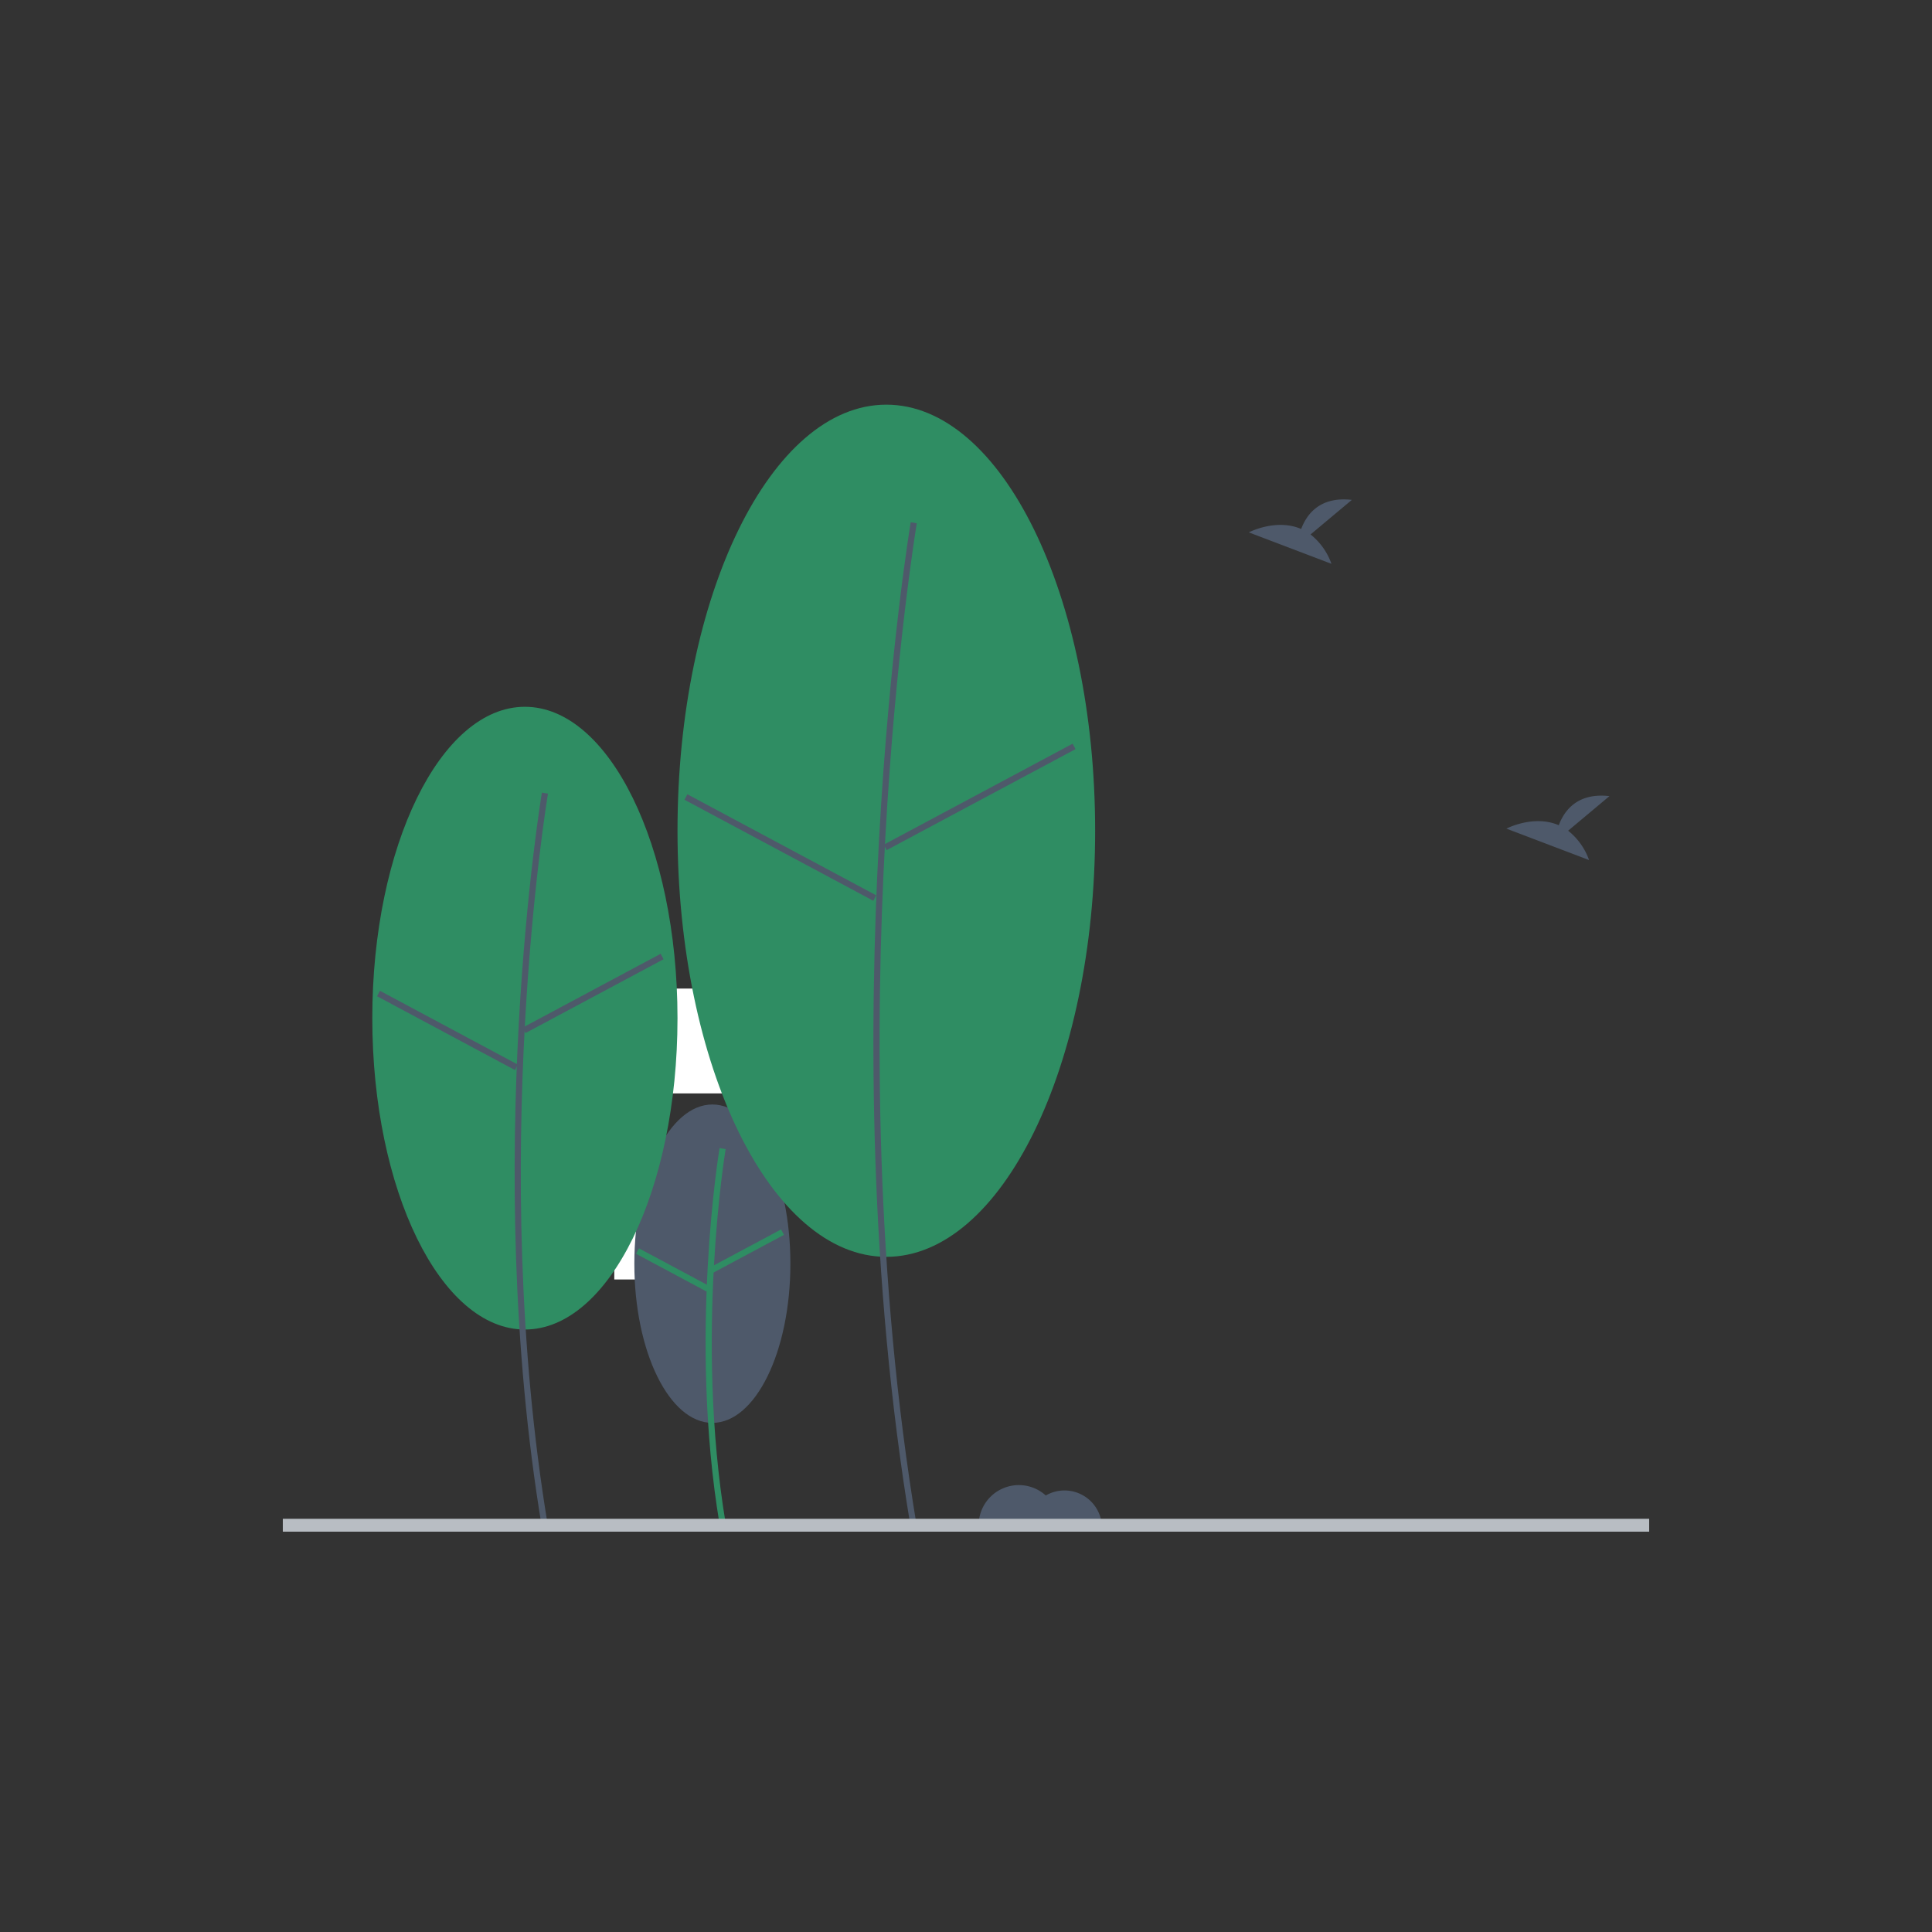<svg width="150" height="150" fill="none" xmlns="http://www.w3.org/2000/svg"><rect width="100%" height="100%" fill="#333333" stroke="none"/><path d="M57.05 91.068h-9.357v8.27h9.357v-8.27zM57.05 76.752h-9.357v8.14h9.357v-8.14z" fill="#fff"/><path d="M55.308 110.472c3.346 0 6.058-5.534 6.058-12.36s-2.712-12.36-6.058-12.36c-3.346 0-6.058 5.534-6.058 12.36s2.712 12.36 6.058 12.36z" fill="#4E596A"/><path d="M55.867 118.341c-2.426-14.556-.024-29.06 0-29.204l.472.08c-.024.143-2.412 14.571 0 29.046l-.472.078z" fill="#2F8D63"/><path d="M60.641 95.453l-5.478 2.93.226.422 5.478-2.93-.226-.422zM49.608 96.921l-.226.422 5.477 2.932.226-.422-5.477-2.932z" fill="#2F8D63"/><path d="M40.753 103.224c6.544 0 11.848-10.823 11.848-24.175 0-13.35-5.304-24.174-11.848-24.174-6.543 0-11.848 10.823-11.848 24.174 0 13.352 5.305 24.175 11.848 24.175z" fill="#2F8D63"/><path d="M42.073 118.582c-4.739-28.433-.048-56.762 0-57.045l.472.08c-.048.282-4.725 28.535 0 56.887l-.472.078z" fill="#4E596A"/><path d="M51.292 74.052l-10.714 5.731.226.422 10.714-5.73-.226-.423zM29.497 76.923l-.226.422 10.712 5.734.226-.422-10.712-5.734z" fill="#4E596A"/><path d="M68.814 97.58c8.955 0 16.213-14.81 16.213-33.081 0-18.27-7.258-33.081-16.213-33.081-8.954 0-16.213 14.81-16.213 33.08 0 18.271 7.26 33.082 16.213 33.082z" fill="#2F8D63"/><path d="M70.707 118.582c-6.482-38.894-.065-77.647 0-78.033l.472.08c-.065.386-6.468 39.062 0 77.874l-.472.079z" fill="#4E596A"/><path d="M83.278 57.74l-14.662 7.842.226.422 14.662-7.842-.226-.422zM53.37 61.667l-.227.423 14.66 7.846.225-.423-14.659-7.846zM121.75 64.496l3.207-2.685c-2.492-.288-3.515 1.135-3.934 2.26-1.947-.846-4.066.263-4.066.263l6.417 2.44a5.066 5.066 0 0 0-1.624-2.278zM101.75 41.496l3.207-2.685c-2.492-.288-3.515 1.135-3.934 2.26-1.947-.846-4.066.263-4.066.263l6.417 2.44a5.066 5.066 0 0 0-1.624-2.278zM82.645 115.719c-.51 0-1.01.134-1.451.389a3.116 3.116 0 0 0-3.36-.536 3.114 3.114 0 0 0-1.85 2.853h9.565a2.91 2.91 0 0 0-2.904-2.706z" fill="#4E596A"/><path d="M21.958 118.418h106.084" stroke="#B8BDC3"/></svg>